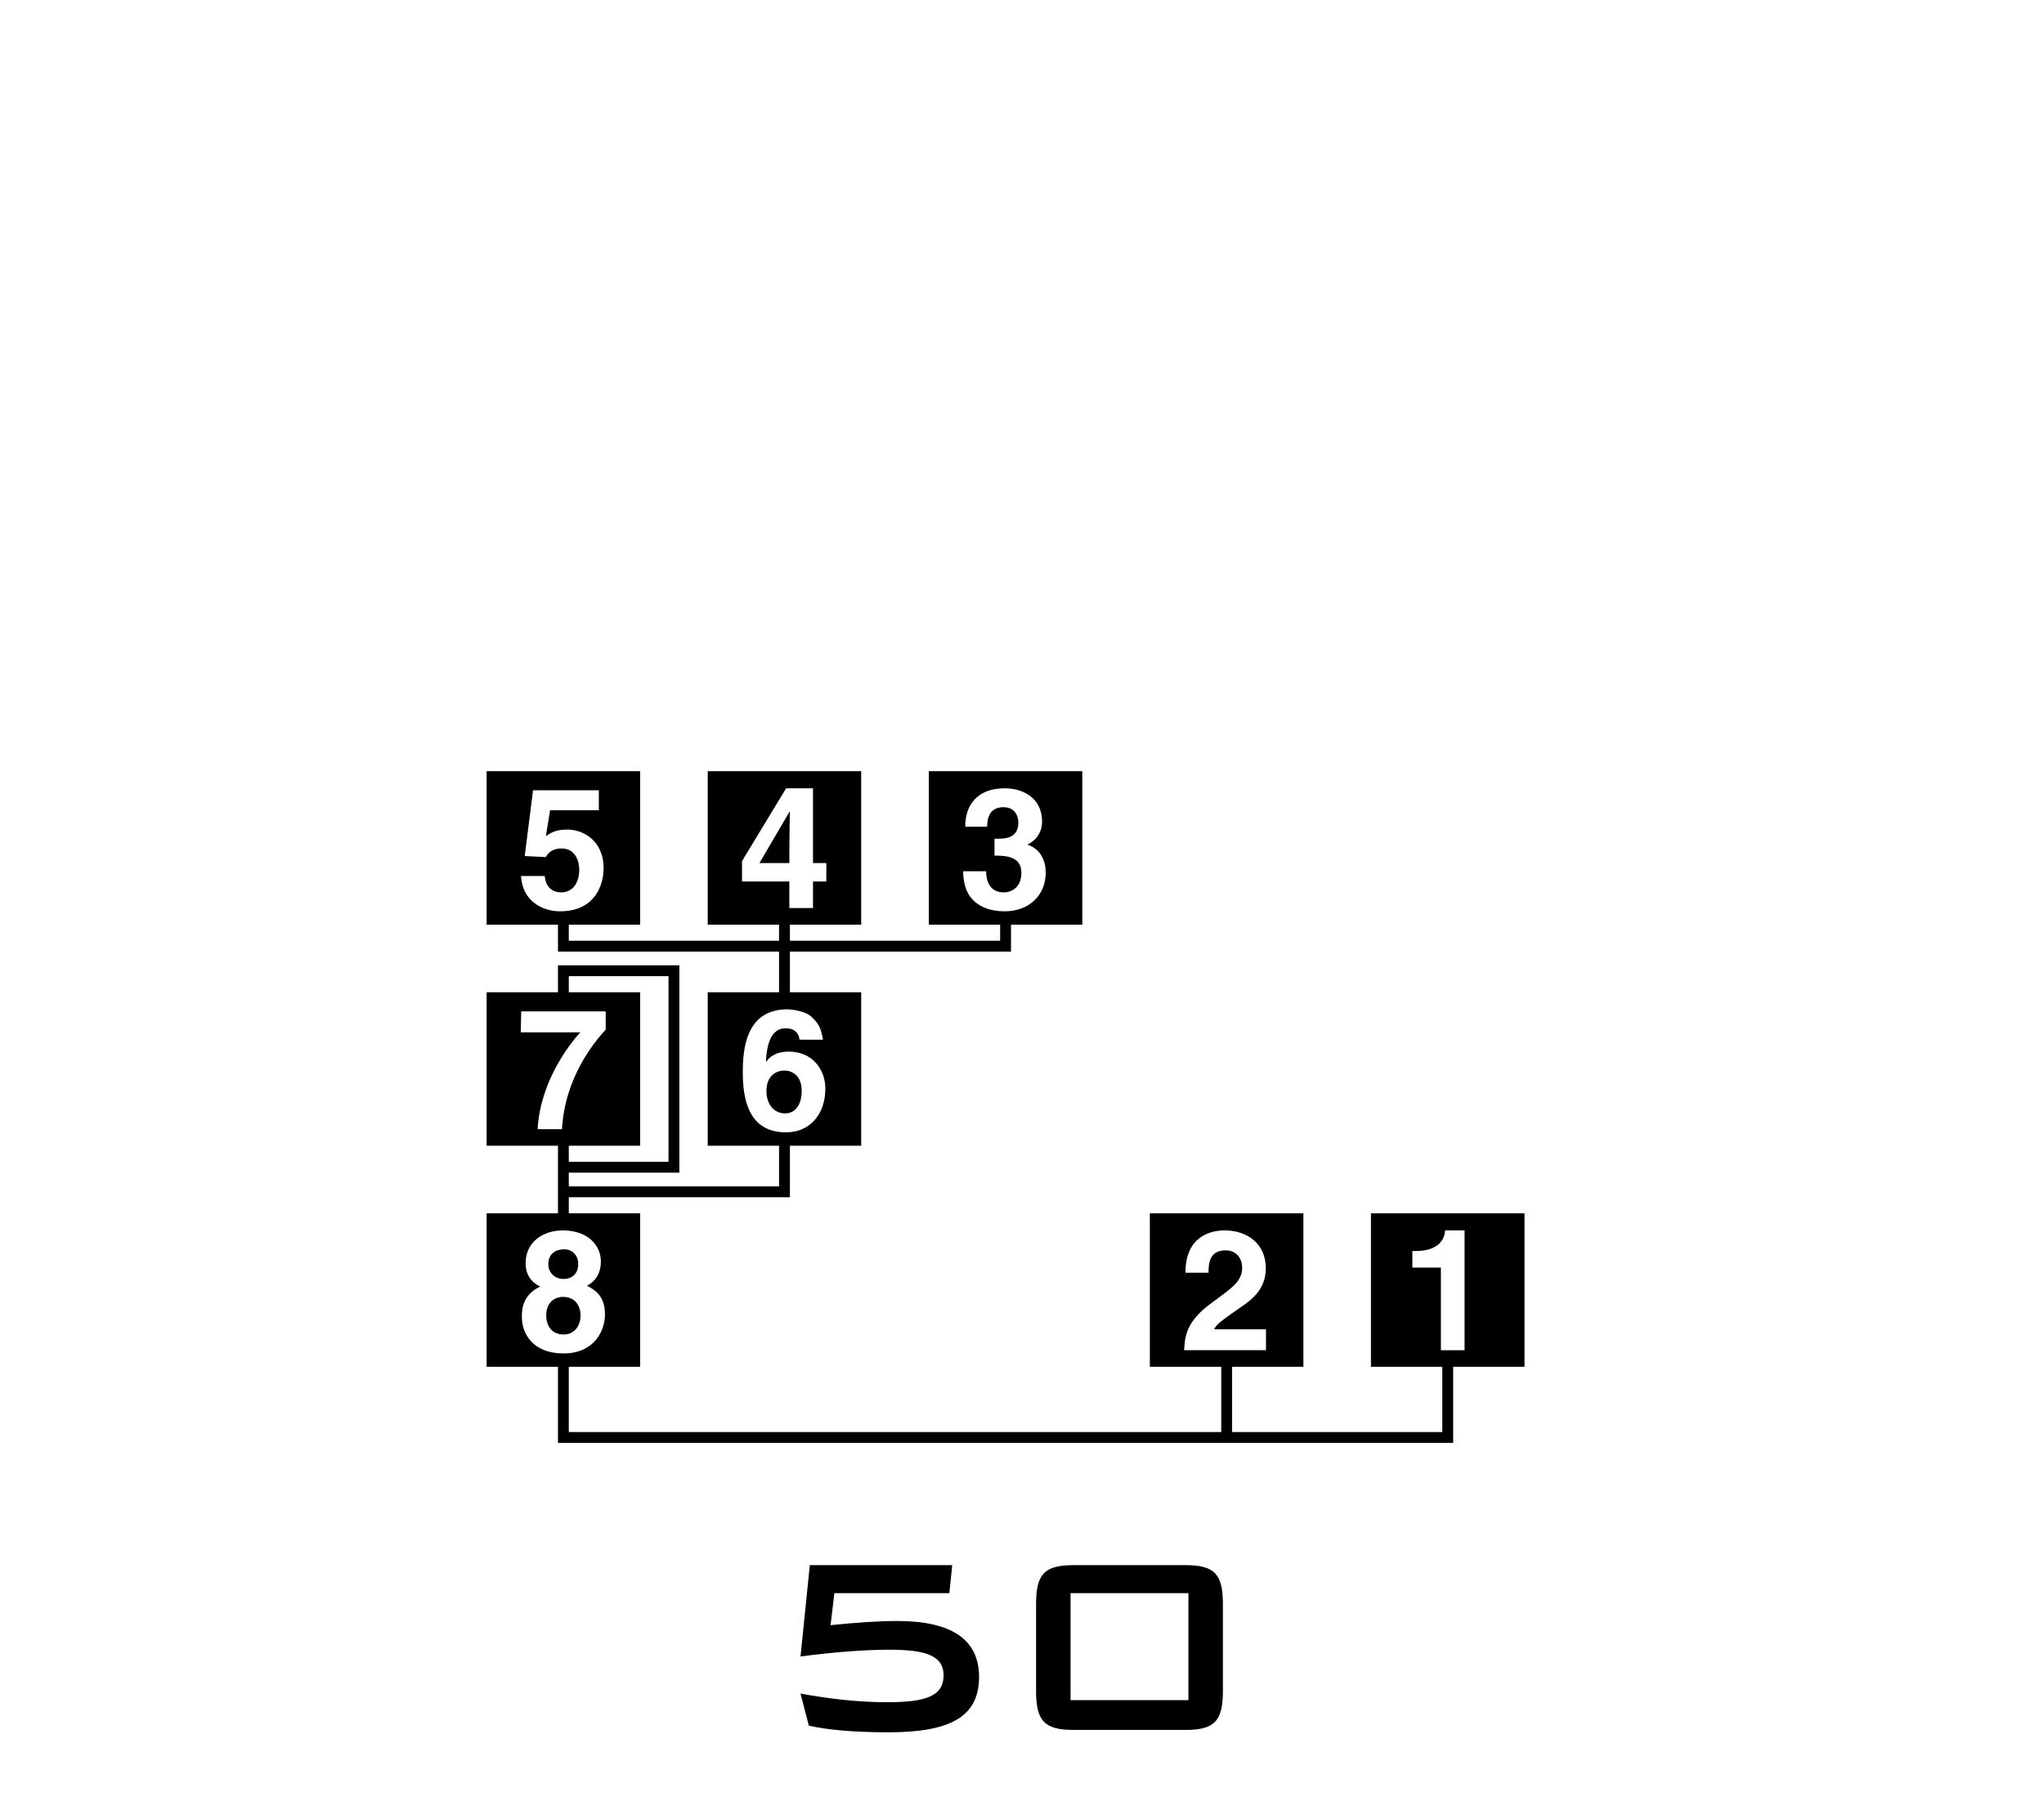 <?xml version="1.0" encoding="UTF-8"?>
<svg xmlns="http://www.w3.org/2000/svg" xmlns:xlink="http://www.w3.org/1999/xlink" width="172" height="152" viewBox="0 0 172 152">
<path fill-rule="nonzero" fill="rgb(0%, 0%, 0%)" fill-opacity="1" d="M 68.145 131.711 L 80.129 131.711 L 79.887 134.07 L 70.211 134.07 L 69.891 136.762 C 72.012 136.547 73.867 136.41 75.504 136.41 C 80.074 136.41 82.387 137.969 82.387 141.117 C 82.387 144.484 79.941 145.777 74.754 145.777 C 71.77 145.777 69.539 145.562 68.062 145.215 L 67.363 142.52 C 69.891 142.98 72.309 143.246 74.672 143.246 C 77.953 143.246 79.402 142.707 79.402 140.984 C 79.402 139.34 77.922 138.828 74.863 138.828 C 72.953 138.828 70.453 138.992 67.363 139.395 L 68.145 131.711 "/>
<path fill-rule="nonzero" fill="rgb(0%, 0%, 0%)" fill-opacity="1" d="M 90.086 134.07 L 100.004 134.07 L 100.004 143.074 L 90.086 143.074 Z M 87.184 134.984 L 87.184 142.297 C 87.184 144.852 87.91 145.578 90.355 145.578 L 99.734 145.578 C 102.18 145.578 102.906 144.852 102.906 142.297 L 102.906 134.984 C 102.906 132.434 102.18 131.711 99.734 131.711 L 90.355 131.711 C 87.91 131.711 87.184 132.434 87.184 134.984 "/>
<path fill-rule="nonzero" fill="rgb(0%, 0%, 0%)" fill-opacity="1" d="M 67.461 91.781 C 67.461 90.504 66.637 90.09 66.016 90.09 C 65.262 90.09 64.496 90.559 64.496 91.824 C 64.496 92.918 65.121 93.695 66.07 93.695 C 66.793 93.695 67.461 93.141 67.461 91.781 "/>
<path fill-rule="nonzero" fill="rgb(0%, 0%, 0%)" fill-opacity="1" d="M 66.465 68.312 L 66.434 68.312 L 63.906 72.629 L 66.422 72.629 C 66.422 70.195 66.465 68.625 66.465 68.312 "/>
<path fill-rule="nonzero" fill="rgb(0%, 0%, 0%)" fill-opacity="1" d="M 47.426 107.629 C 48.203 107.629 48.66 107.105 48.66 106.383 C 48.66 105.617 48.133 105.133 47.496 105.133 C 46.602 105.133 46.137 105.645 46.137 106.383 C 46.137 106.98 46.574 107.629 47.426 107.629 "/>
<path fill-rule="nonzero" fill="rgb(0%, 0%, 0%)" fill-opacity="1" d="M 123.242 113.625 L 121.25 113.625 L 121.25 106.672 L 118.848 106.672 L 118.848 105.277 L 119.133 105.277 C 121.051 105.277 121.562 104.289 121.605 103.539 L 123.242 103.539 Z M 99.641 113.621 C 99.715 112.441 99.797 111.207 101.988 109.617 C 103.801 108.297 104.527 107.785 104.527 106.652 C 104.527 105.984 104.102 105.219 103.137 105.219 C 101.746 105.219 101.703 106.367 101.691 107.105 L 99.754 107.105 C 99.754 103.824 102.16 103.543 103.051 103.543 C 104.98 103.543 106.516 104.68 106.516 106.723 C 106.516 108.453 105.395 109.336 104.414 110 C 103.078 110.938 102.383 111.391 102.16 111.859 L 106.531 111.859 L 106.531 113.621 Z M 43.914 110.824 C 43.914 110.312 43.914 108.98 45.453 108.27 C 44.656 107.871 44.23 107.23 44.23 106.297 C 44.23 104.582 45.609 103.543 47.367 103.543 C 49.453 103.543 50.562 104.777 50.562 106.168 C 50.562 107.031 50.207 107.77 49.398 108.199 C 50.363 108.68 50.906 109.32 50.906 110.625 C 50.906 111.902 50.082 113.895 47.41 113.895 C 44.812 113.895 43.914 112.199 43.914 110.824 M 45.242 95.02 C 45.453 90.988 47.984 87.781 48.836 86.871 L 43.82 86.871 L 43.859 85.109 L 50.969 85.109 L 50.969 86.645 C 50 87.695 47.531 90.676 47.289 95.02 Z M 47.863 82.145 L 56.254 82.145 L 56.254 97.77 L 47.863 97.77 L 47.863 96.418 L 53.867 96.418 L 53.867 83.5 L 47.863 83.5 Z M 62.504 90.219 C 62.504 88.305 62.762 84.938 66.254 84.938 C 66.668 84.938 67.816 85.094 68.316 85.594 C 68.867 86.133 69.066 86.43 69.254 87.496 L 67.277 87.492 C 67.219 86.926 66.852 86.531 66.113 86.531 C 64.82 86.531 64.523 88.004 64.453 89.309 L 64.48 89.34 C 64.75 88.969 65.246 88.496 66.371 88.496 C 68.457 88.496 69.453 90.105 69.453 91.609 C 69.453 93.812 68.102 95.289 66.156 95.289 C 63.102 95.289 62.504 92.73 62.504 90.219 M 62.441 74.18 L 62.441 72.461 L 66.152 66.336 L 68.414 66.336 L 68.414 72.629 L 69.535 72.629 L 69.535 74.18 L 68.414 74.18 L 68.414 76.414 L 66.422 76.414 L 66.422 74.18 Z M 43.844 73.719 L 45.836 73.719 C 45.922 74.539 46.359 75.094 47.238 75.094 C 48.191 75.094 48.742 74.285 48.742 73.207 C 48.742 72.312 48.316 71.402 47.27 71.402 C 46.996 71.402 46.316 71.414 45.934 72.125 L 44.156 72.039 L 44.855 66.504 L 50.391 66.504 L 50.391 68.184 L 46.289 68.184 L 45.934 70.363 C 46.305 70.105 46.758 69.809 47.734 69.809 C 49.086 69.809 50.793 70.75 50.793 73.062 C 50.793 74.441 50.094 76.688 47.125 76.688 C 45.551 76.688 43.945 75.746 43.844 73.719 M 81.051 73.32 L 83 73.32 L 82.984 73.336 C 82.984 73.871 83.125 75.094 84.461 75.094 C 85.258 75.094 85.949 74.555 85.949 73.434 C 85.949 72.059 84.617 72 83.688 72 L 83.688 70.578 L 84.004 70.578 C 84.605 70.578 85.695 70.523 85.695 69.219 C 85.695 68.848 85.523 67.926 84.434 67.926 C 83.07 67.926 83.07 69.219 83.07 69.57 L 81.223 69.57 C 81.223 67.684 82.289 66.336 84.559 66.336 C 85.906 66.336 87.688 67.016 87.688 69.145 C 87.688 70.168 87.043 70.805 86.477 71.062 L 86.477 71.09 C 86.832 71.188 87.996 71.715 87.996 73.434 C 87.996 75.336 86.59 76.688 84.559 76.688 C 83.609 76.688 81.051 76.473 81.051 73.32 M 115.363 102.105 L 115.363 115.02 L 121.367 115.02 L 121.367 120.508 L 103.676 120.508 L 103.676 115.02 L 109.68 115.02 L 109.68 102.105 L 96.758 102.105 L 96.758 115.02 L 102.766 115.02 L 102.766 120.508 L 47.863 120.508 L 47.863 115.02 L 53.867 115.02 L 53.867 102.105 L 47.863 102.105 L 47.863 100.75 L 66.469 100.75 L 66.469 96.418 L 72.469 96.418 L 72.469 83.5 L 66.469 83.5 L 66.469 80.078 L 85.074 80.078 L 85.074 77.812 L 91.074 77.812 L 91.074 64.895 L 78.156 64.895 L 78.156 77.812 L 84.16 77.812 L 84.16 79.168 L 66.469 79.168 L 66.469 77.812 L 72.469 77.812 L 72.469 64.895 L 59.555 64.895 L 59.555 77.812 L 65.555 77.812 L 65.555 79.168 L 47.863 79.168 L 47.863 77.812 L 53.867 77.812 L 53.867 64.895 L 40.949 64.895 L 40.949 77.812 L 46.953 77.812 L 46.953 80.078 L 65.555 80.078 L 65.555 83.5 L 59.555 83.5 L 59.555 96.418 L 65.555 96.418 L 65.555 99.84 L 47.863 99.84 L 47.863 98.684 L 57.168 98.684 L 57.168 81.234 L 46.953 81.234 L 46.953 83.5 L 40.949 83.5 L 40.949 96.418 L 46.953 96.418 L 46.953 102.105 L 40.949 102.105 L 40.949 115.02 L 46.953 115.02 L 46.953 121.422 L 122.281 121.422 L 122.281 115.02 L 128.285 115.02 L 128.285 102.105 Z M 115.363 102.105 "/>
<path fill-rule="nonzero" fill="rgb(0%, 0%, 0%)" fill-opacity="1" d="M 47.383 109.137 C 46.66 109.137 45.965 109.605 45.965 110.699 C 45.965 111.66 46.516 112.301 47.426 112.301 C 48.461 112.301 48.855 111.406 48.855 110.711 C 48.855 110.004 48.488 109.137 47.383 109.137 "/>
</svg>
